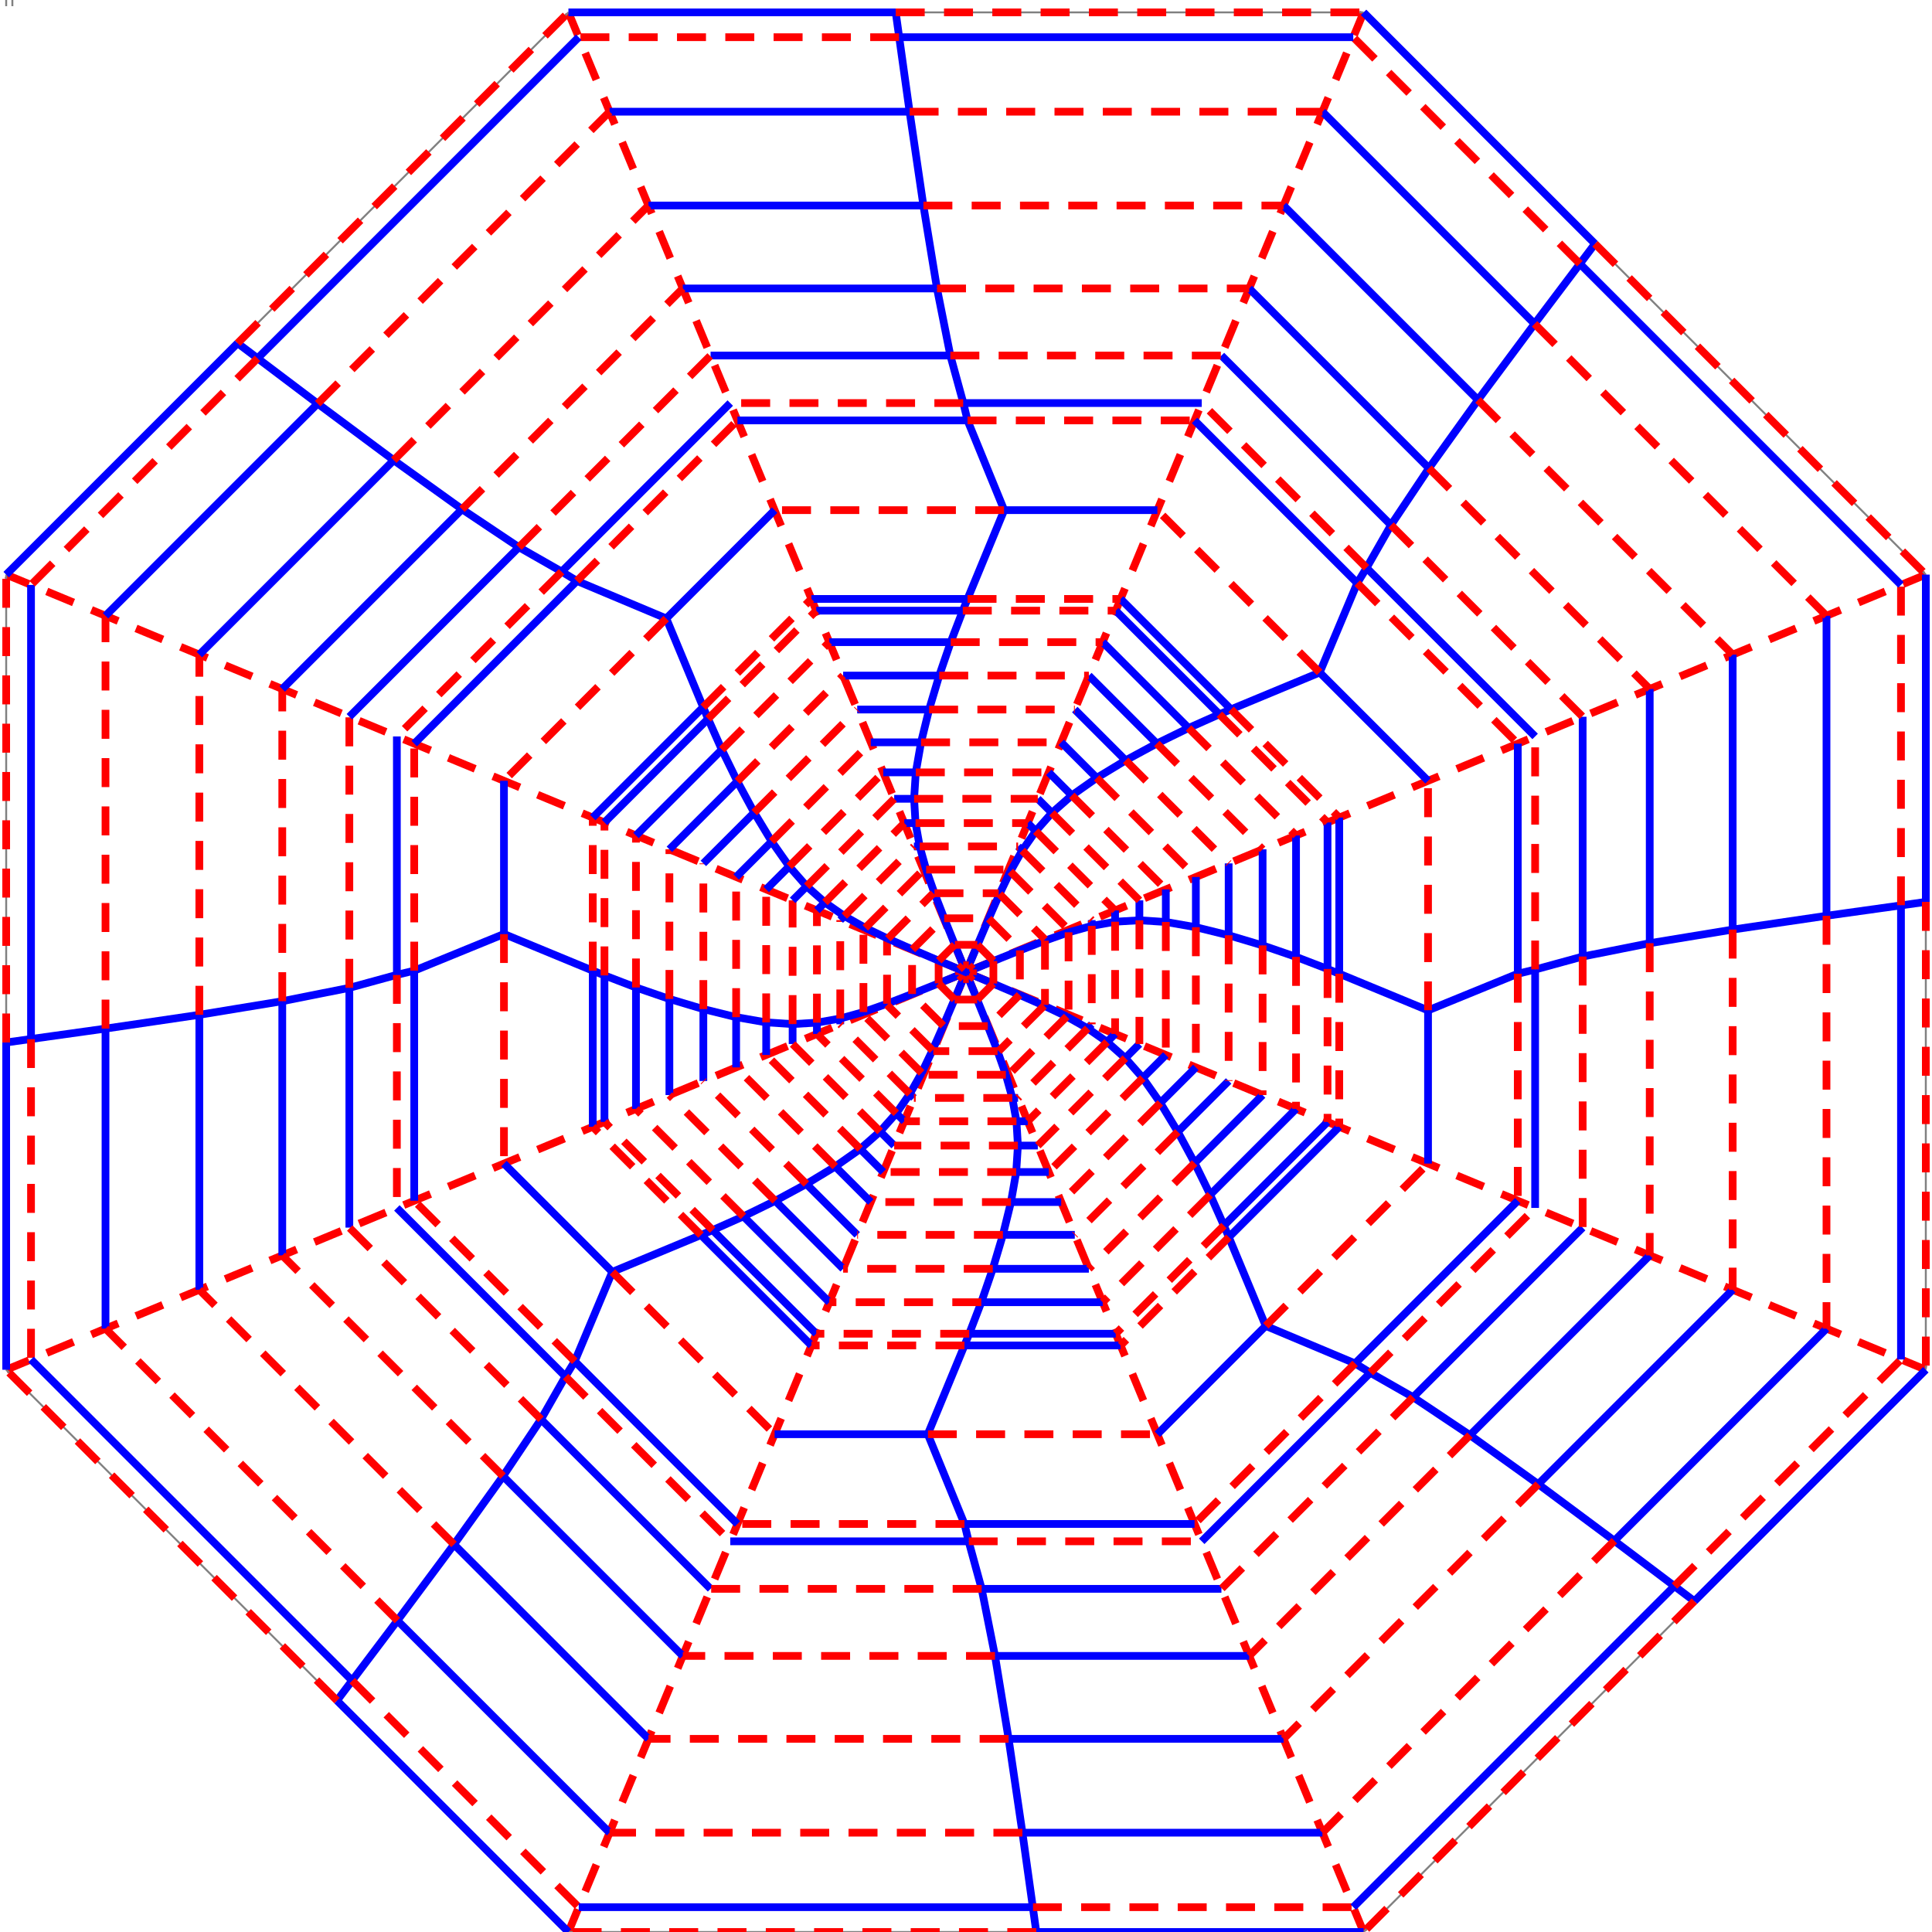 <?xml version="1.0" encoding="ISO-8859-1" standalone="no"?>
<!DOCTYPE svg PUBLIC "-//W3C//DTD SVG 20010904//EN"
"http://www.w3.org/TR/2001/REC-SVG-20010904/DTD/svg10.dtd">
<svg xmlns="http://www.w3.org/2000/svg"
 xmlns:xlink="http://www.w3.org/1999/xlink" xml:space="preserve"
 width="1000px" height="1000px"
 viewBox="0 0 1000 1000" >
 <line style="stroke:gray;stroke-width:1;" x1="6.404" y1="3.202" x2="6.404" y2="0.0" />
 <line style="stroke:gray;stroke-width:1;" x1="3.202" y1="0.0" x2="3.202" y2="3.202" />
 <line style="stroke-dasharray: 15, 10;stroke:red;stroke-width:4;" x1="500" y1="503.202" x2="3.202" y2="708.982" />
 <line style="stroke:gray;stroke-width:1;" x1="294.219" y1="1000.0" x2="3.202" y2="708.982" />
 <line style="stroke-dasharray: 15, 10;stroke:red;stroke-width:4;" x1="500" y1="503.202" x2="294.219" y2="1000.0" />
 <line style="stroke:gray;stroke-width:1;" x1="705.781" y1="1000.0" x2="294.219" y2="1000.0" />
 <line style="stroke-dasharray: 15, 10;stroke:red;stroke-width:4;" x1="500" y1="503.202" x2="705.781" y2="1000.0" />
 <line style="stroke:gray;stroke-width:1;" x1="996.798" y1="708.982" x2="705.781" y2="1000.0" />
 <line style="stroke-dasharray: 15, 10;stroke:red;stroke-width:4;" x1="500" y1="503.202" x2="996.798" y2="708.982" />
 <line style="stroke:gray;stroke-width:1;" x1="996.798" y1="297.421" x2="996.798" y2="708.982" />
 <line style="stroke-dasharray: 15, 10;stroke:red;stroke-width:4;" x1="500" y1="503.202" x2="996.798" y2="297.421" />
 <line style="stroke:gray;stroke-width:1;" x1="705.781" y1="6.404" x2="996.798" y2="297.421" />
 <line style="stroke-dasharray: 15, 10;stroke:red;stroke-width:4;" x1="500" y1="503.202" x2="705.781" y2="6.404" />
 <line style="stroke:gray;stroke-width:1;" x1="294.219" y1="6.404" x2="705.781" y2="6.404" />
 <line style="stroke-dasharray: 15, 10;stroke:red;stroke-width:4;" x1="500" y1="503.202" x2="294.219" y2="6.404" />
 <line style="stroke:gray;stroke-width:1;" x1="3.202" y1="297.421" x2="294.219" y2="6.404" />
 <line style="stroke-dasharray: 15, 10;stroke:red;stroke-width:4;" x1="500" y1="503.202" x2="3.202" y2="297.421" />
 <line style="stroke:gray;stroke-width:1;" x1="3.202" y1="708.982" x2="3.202" y2="297.421" />
 <line style="stroke:blue;stroke-width:4;stroke-opacity:1" x1="500" y1="503.202" x2="496.457" y2="504.643" />
 <line style="stroke:blue;stroke-width:4;stroke-opacity:1" x1="496.457" y1="504.643" x2="485.83" y2="508.967" />
 <line style="stroke:blue;stroke-width:4;stroke-opacity:1" x1="485.83" y1="508.967" x2="472.1" y2="514.489" />
 <line style="stroke:blue;stroke-width:4;stroke-opacity:1" x1="472.1" y1="514.489" x2="459.124" y2="519.526" />
 <line style="stroke:blue;stroke-width:4;stroke-opacity:1" x1="459.124" y1="519.526" x2="446.912" y2="523.834" />
 <line style="stroke:blue;stroke-width:4;stroke-opacity:1" x1="446.912" y1="523.834" x2="434.913" y2="527.171" />
 <line style="stroke:blue;stroke-width:4;stroke-opacity:1" x1="434.913" y1="527.171" x2="422.832" y2="529.32" />
 <line style="stroke:blue;stroke-width:4;stroke-opacity:1" x1="422.832" y1="529.32" x2="410.253" y2="530.065" />
 <line style="stroke:blue;stroke-width:4;stroke-opacity:1" x1="410.253" y1="530.065" x2="396.574" y2="529.188" />
 <line style="stroke:blue;stroke-width:4;stroke-opacity:1" x1="396.574" y1="529.188" x2="381.024" y2="526.475" />
 <line style="stroke:blue;stroke-width:4;stroke-opacity:1" x1="381.024" y1="526.475" x2="364.055" y2="522.304" />
 <line style="stroke:blue;stroke-width:4;stroke-opacity:1" x1="364.055" y1="522.304" x2="346.478" y2="517.059" />
 <line style="stroke:blue;stroke-width:4;stroke-opacity:1" x1="346.478" y1="517.059" x2="329.173" y2="511.119" />
 <line style="stroke:blue;stroke-width:4;stroke-opacity:1" x1="329.173" y1="511.119" x2="312.87" y2="504.866" />
 <line style="stroke:blue;stroke-width:4;stroke-opacity:1" x1="312.87" y1="504.866" x2="306.804" y2="502.411" />
 <line style="stroke:blue;stroke-width:4;stroke-opacity:1" x1="306.804" y1="502.411" x2="260.85" y2="483.43" />
 <line style="stroke:blue;stroke-width:4;stroke-opacity:1" x1="260.85" y1="483.43" x2="214.404" y2="502.411" />
 <line style="stroke:blue;stroke-width:4;stroke-opacity:1" x1="214.404" y1="502.411" x2="205.419" y2="504.569" />
 <line style="stroke:blue;stroke-width:4;stroke-opacity:1" x1="205.419" y1="504.569" x2="180.818" y2="511.3" />
 <line style="stroke:blue;stroke-width:4;stroke-opacity:1" x1="180.818" y1="511.3" x2="146.105" y2="518.212" />
 <line style="stroke:blue;stroke-width:4;stroke-opacity:1" x1="146.105" y1="518.212" x2="103.172" y2="525.26" />
 <line style="stroke:blue;stroke-width:4;stroke-opacity:1" x1="103.172" y1="525.26" x2="54.61" y2="532.398" />
 <line style="stroke:blue;stroke-width:4;stroke-opacity:1" x1="54.61" y1="532.398" x2="16.054" y2="537.786" />
 <line style="stroke:blue;stroke-width:4;stroke-opacity:1" x1="16.054" y1="537.786" x2="3.202" y2="539.582" />
 <line style="stroke:blue;stroke-width:4;stroke-opacity:1" x1="3.202" y1="539.582" x2="3.202" y2="539.582" />
 <line style="stroke:blue;stroke-width:4;stroke-opacity:1" x1="496.457" y1="504.643" x2="496.457" y2="504.669" />
 <line style="stroke-dasharray: 15, 10;stroke:red;stroke-width:4;" x1="496.457" y1="504.643" x2="496.457" y2="501.735" />
 <line style="stroke:blue;stroke-width:4;stroke-opacity:1" x1="485.83" y1="508.967" x2="485.83" y2="509.071" />
 <line style="stroke-dasharray: 15, 10;stroke:red;stroke-width:4;" x1="485.83" y1="508.967" x2="485.83" y2="497.332" />
 <line style="stroke:blue;stroke-width:4;stroke-opacity:1" x1="472.1" y1="514.489" x2="472.1" y2="514.759" />
 <line style="stroke-dasharray: 15, 10;stroke:red;stroke-width:4;" x1="472.1" y1="514.489" x2="472.1" y2="491.645" />
 <line style="stroke:blue;stroke-width:4;stroke-opacity:1" x1="459.124" y1="519.526" x2="459.124" y2="520.133" />
 <line style="stroke-dasharray: 15, 10;stroke:red;stroke-width:4;" x1="459.124" y1="519.526" x2="459.124" y2="486.271" />
 <line style="stroke:blue;stroke-width:4;stroke-opacity:1" x1="446.912" y1="523.834" x2="446.912" y2="525.191" />
 <line style="stroke-dasharray: 15, 10;stroke:red;stroke-width:4;" x1="446.912" y1="523.834" x2="446.912" y2="481.212" />
 <line style="stroke:blue;stroke-width:4;stroke-opacity:1" x1="434.913" y1="527.171" x2="434.913" y2="530.162" />
 <line style="stroke-dasharray: 15, 10;stroke:red;stroke-width:4;" x1="434.913" y1="527.171" x2="434.913" y2="476.242" />
 <line style="stroke:blue;stroke-width:4;stroke-opacity:1" x1="422.832" y1="529.32" x2="422.832" y2="535.166" />
 <line style="stroke-dasharray: 15, 10;stroke:red;stroke-width:4;" x1="422.832" y1="529.32" x2="422.832" y2="471.238" />
 <line style="stroke:blue;stroke-width:4;stroke-opacity:1" x1="410.253" y1="530.065" x2="410.253" y2="540.376" />
 <line style="stroke-dasharray: 15, 10;stroke:red;stroke-width:4;" x1="410.253" y1="530.065" x2="410.253" y2="466.027" />
 <line style="stroke:blue;stroke-width:4;stroke-opacity:1" x1="396.574" y1="529.188" x2="396.574" y2="546.042" />
 <line style="stroke-dasharray: 15, 10;stroke:red;stroke-width:4;" x1="396.574" y1="529.188" x2="396.574" y2="460.361" />
 <line style="stroke:blue;stroke-width:4;stroke-opacity:1" x1="381.024" y1="526.475" x2="381.024" y2="552.483" />
 <line style="stroke-dasharray: 15, 10;stroke:red;stroke-width:4;" x1="381.024" y1="526.475" x2="381.024" y2="453.92" />
 <line style="stroke:blue;stroke-width:4;stroke-opacity:1" x1="364.055" y1="522.304" x2="364.055" y2="559.512" />
 <line style="stroke-dasharray: 15, 10;stroke:red;stroke-width:4;" x1="364.055" y1="522.304" x2="364.055" y2="446.891" />
 <line style="stroke:blue;stroke-width:4;stroke-opacity:1" x1="346.478" y1="517.059" x2="346.478" y2="566.793" />
 <line style="stroke-dasharray: 15, 10;stroke:red;stroke-width:4;" x1="346.478" y1="517.059" x2="346.478" y2="439.611" />
 <line style="stroke:blue;stroke-width:4;stroke-opacity:1" x1="329.173" y1="511.119" x2="329.173" y2="573.961" />
 <line style="stroke-dasharray: 15, 10;stroke:red;stroke-width:4;" x1="329.173" y1="511.119" x2="329.173" y2="432.443" />
 <line style="stroke:blue;stroke-width:4;stroke-opacity:1" x1="312.87" y1="504.866" x2="312.87" y2="580.714" />
 <line style="stroke-dasharray: 15, 10;stroke:red;stroke-width:4;" x1="312.87" y1="504.866" x2="312.87" y2="425.69" />
 <line style="stroke:blue;stroke-width:4;stroke-opacity:1" x1="306.804" y1="502.411" x2="306.804" y2="583.226" />
 <line style="stroke-dasharray: 15, 10;stroke:red;stroke-width:4;" x1="306.804" y1="502.411" x2="306.804" y2="423.177" />
 <line style="stroke-dasharray: 15, 10;stroke:red;stroke-width:4;" x1="260.85" y1="483.43" x2="260.85" y2="602.261" />
 <line style="stroke:blue;stroke-width:4;stroke-opacity:1" x1="260.85" y1="483.43" x2="260.85" y2="404.143" />
 <line style="stroke:blue;stroke-width:4;stroke-opacity:1" x1="214.404" y1="502.411" x2="214.404" y2="621.5" />
 <line style="stroke-dasharray: 15, 10;stroke:red;stroke-width:4;" x1="214.404" y1="502.411" x2="214.404" y2="384.904" />
 <line style="stroke-dasharray: 15, 10;stroke:red;stroke-width:4;" x1="205.419" y1="504.569" x2="205.419" y2="625.221" />
 <line style="stroke:blue;stroke-width:4;stroke-opacity:1" x1="205.419" y1="504.569" x2="205.419" y2="381.183" />
 <line style="stroke:blue;stroke-width:4;stroke-opacity:1" x1="180.818" y1="511.3" x2="180.818" y2="635.411" />
 <line style="stroke-dasharray: 15, 10;stroke:red;stroke-width:4;" x1="180.818" y1="511.3" x2="180.818" y2="370.993" />
 <line style="stroke:blue;stroke-width:4;stroke-opacity:1" x1="146.105" y1="518.212" x2="146.105" y2="649.79" />
 <line style="stroke-dasharray: 15, 10;stroke:red;stroke-width:4;" x1="146.105" y1="518.212" x2="146.105" y2="356.614" />
 <line style="stroke:blue;stroke-width:4;stroke-opacity:1" x1="103.172" y1="525.26" x2="103.172" y2="667.573" />
 <line style="stroke-dasharray: 15, 10;stroke:red;stroke-width:4;" x1="103.172" y1="525.26" x2="103.172" y2="338.83" />
 <line style="stroke:blue;stroke-width:4;stroke-opacity:1" x1="54.61" y1="532.398" x2="54.61" y2="687.689" />
 <line style="stroke-dasharray: 15, 10;stroke:red;stroke-width:4;" x1="54.61" y1="532.398" x2="54.61" y2="318.715" />
 <line style="stroke-dasharray: 15, 10;stroke:red;stroke-width:4;" x1="16.054" y1="537.786" x2="16.054" y2="703.659" />
 <line style="stroke:blue;stroke-width:4;stroke-opacity:1" x1="16.054" y1="537.786" x2="16.054" y2="302.745" />
 <line style="stroke:blue;stroke-width:4;stroke-opacity:1" x1="3.202" y1="539.582" x2="3.202" y2="708.982" />
 <line style="stroke-dasharray: 15, 10;stroke:red;stroke-width:4;" x1="3.202" y1="539.582" x2="3.202" y2="297.421" />
 <line style="stroke:blue;stroke-width:4;stroke-opacity:1" x1="500" y1="503.202" x2="498.514" y2="506.726" />
 <line style="stroke:blue;stroke-width:4;stroke-opacity:1" x1="498.514" y1="506.726" x2="494.057" y2="517.298" />
 <line style="stroke:blue;stroke-width:4;stroke-opacity:1" x1="494.057" y1="517.298" x2="488.253" y2="530.912" />
 <line style="stroke:blue;stroke-width:4;stroke-opacity:1" x1="488.253" y1="530.912" x2="482.639" y2="543.648" />
 <line style="stroke:blue;stroke-width:4;stroke-opacity:1" x1="482.639" y1="543.648" x2="477.051" y2="555.33" />
 <line style="stroke:blue;stroke-width:4;stroke-opacity:1" x1="477.051" y1="555.33" x2="470.926" y2="566.174" />
 <line style="stroke:blue;stroke-width:4;stroke-opacity:1" x1="470.926" y1="566.174" x2="463.903" y2="576.236" />
 <line style="stroke:blue;stroke-width:4;stroke-opacity:1" x1="463.903" y1="576.236" x2="455.534" y2="585.658" />
 <line style="stroke:blue;stroke-width:4;stroke-opacity:1" x1="455.534" y1="585.658" x2="445.242" y2="594.711" />
 <line style="stroke:blue;stroke-width:4;stroke-opacity:1" x1="445.242" y1="594.711" x2="432.327" y2="603.787" />
 <line style="stroke:blue;stroke-width:4;stroke-opacity:1" x1="432.327" y1="603.787" x2="417.379" y2="612.837" />
 <line style="stroke:blue;stroke-width:4;stroke-opacity:1" x1="417.379" y1="612.837" x2="401.242" y2="621.556" />
 <line style="stroke:blue;stroke-width:4;stroke-opacity:1" x1="401.242" y1="621.556" x2="384.805" y2="629.593" />
 <line style="stroke:blue;stroke-width:4;stroke-opacity:1" x1="384.805" y1="629.593" x2="368.856" y2="636.7" />
 <line style="stroke:blue;stroke-width:4;stroke-opacity:1" x1="368.856" y1="636.7" x2="362.83" y2="639.253" />
 <line style="stroke:blue;stroke-width:4;stroke-opacity:1" x1="362.83" y1="639.253" x2="316.915" y2="658.325" />
 <line style="stroke:blue;stroke-width:4;stroke-opacity:1" x1="316.915" y1="658.325" x2="297.494" y2="704.589" />
 <line style="stroke:blue;stroke-width:4;stroke-opacity:1" x1="297.494" y1="704.589" x2="292.667" y2="712.469" />
 <line style="stroke:blue;stroke-width:4;stroke-opacity:1" x1="292.667" y1="712.469" x2="280.031" y2="734.624" />
 <line style="stroke:blue;stroke-width:4;stroke-opacity:1" x1="280.031" y1="734.624" x2="260.372" y2="764.057" />
 <line style="stroke:blue;stroke-width:4;stroke-opacity:1" x1="260.372" y1="764.057" x2="234.998" y2="799.399" />
 <line style="stroke:blue;stroke-width:4;stroke-opacity:1" x1="234.998" y1="799.399" x2="205.706" y2="838.785" />
 <line style="stroke:blue;stroke-width:4;stroke-opacity:1" x1="205.706" y1="838.785" x2="182.253" y2="869.858" />
 <line style="stroke:blue;stroke-width:4;stroke-opacity:1" x1="182.253" y1="869.858" x2="174.435" y2="880.216" />
 <line style="stroke:blue;stroke-width:4;stroke-opacity:1" x1="174.435" y1="880.216" x2="174.435" y2="880.216" />
 <line style="stroke:blue;stroke-width:4;stroke-opacity:1" x1="498.514" y1="506.726" x2="498.533" y2="506.744" />
 <line style="stroke-dasharray: 15, 10;stroke:red;stroke-width:4;" x1="498.514" y1="506.726" x2="496.457" y2="504.669" />
 <line style="stroke:blue;stroke-width:4;stroke-opacity:1" x1="494.057" y1="517.298" x2="494.131" y2="517.372" />
 <line style="stroke-dasharray: 15, 10;stroke:red;stroke-width:4;" x1="494.057" y1="517.298" x2="485.83" y2="509.071" />
 <line style="stroke:blue;stroke-width:4;stroke-opacity:1" x1="488.253" y1="530.912" x2="488.443" y2="531.102" />
 <line style="stroke-dasharray: 15, 10;stroke:red;stroke-width:4;" x1="488.253" y1="530.912" x2="472.1" y2="514.759" />
 <line style="stroke:blue;stroke-width:4;stroke-opacity:1" x1="482.639" y1="543.648" x2="483.069" y2="544.078" />
 <line style="stroke-dasharray: 15, 10;stroke:red;stroke-width:4;" x1="482.639" y1="543.648" x2="459.124" y2="520.133" />
 <line style="stroke:blue;stroke-width:4;stroke-opacity:1" x1="477.051" y1="555.33" x2="478.01" y2="556.29" />
 <line style="stroke-dasharray: 15, 10;stroke:red;stroke-width:4;" x1="477.051" y1="555.33" x2="446.912" y2="525.191" />
 <line style="stroke:blue;stroke-width:4;stroke-opacity:1" x1="470.926" y1="566.174" x2="473.04" y2="568.289" />
 <line style="stroke-dasharray: 15, 10;stroke:red;stroke-width:4;" x1="470.926" y1="566.174" x2="434.913" y2="530.162" />
 <line style="stroke:blue;stroke-width:4;stroke-opacity:1" x1="463.903" y1="576.236" x2="468.036" y2="580.369" />
 <line style="stroke-dasharray: 15, 10;stroke:red;stroke-width:4;" x1="463.903" y1="576.236" x2="422.832" y2="535.166" />
 <line style="stroke:blue;stroke-width:4;stroke-opacity:1" x1="455.534" y1="585.658" x2="462.826" y2="592.949" />
 <line style="stroke-dasharray: 15, 10;stroke:red;stroke-width:4;" x1="455.534" y1="585.658" x2="410.253" y2="540.376" />
 <line style="stroke:blue;stroke-width:4;stroke-opacity:1" x1="445.242" y1="594.711" x2="457.159" y2="606.628" />
 <line style="stroke-dasharray: 15, 10;stroke:red;stroke-width:4;" x1="445.242" y1="594.711" x2="396.574" y2="546.042" />
 <line style="stroke:blue;stroke-width:4;stroke-opacity:1" x1="432.327" y1="603.787" x2="450.719" y2="622.178" />
 <line style="stroke-dasharray: 15, 10;stroke:red;stroke-width:4;" x1="432.327" y1="603.787" x2="381.024" y2="552.483" />
 <line style="stroke:blue;stroke-width:4;stroke-opacity:1" x1="417.379" y1="612.837" x2="443.69" y2="639.147" />
 <line style="stroke-dasharray: 15, 10;stroke:red;stroke-width:4;" x1="417.379" y1="612.837" x2="364.055" y2="559.512" />
 <line style="stroke:blue;stroke-width:4;stroke-opacity:1" x1="401.242" y1="621.556" x2="436.409" y2="656.724" />
 <line style="stroke-dasharray: 15, 10;stroke:red;stroke-width:4;" x1="401.242" y1="621.556" x2="346.478" y2="566.793" />
 <line style="stroke:blue;stroke-width:4;stroke-opacity:1" x1="384.805" y1="629.593" x2="429.241" y2="674.029" />
 <line style="stroke-dasharray: 15, 10;stroke:red;stroke-width:4;" x1="384.805" y1="629.593" x2="329.173" y2="573.961" />
 <line style="stroke:blue;stroke-width:4;stroke-opacity:1" x1="368.856" y1="636.7" x2="422.488" y2="690.332" />
 <line style="stroke-dasharray: 15, 10;stroke:red;stroke-width:4;" x1="368.856" y1="636.7" x2="312.87" y2="580.714" />
 <line style="stroke:blue;stroke-width:4;stroke-opacity:1" x1="362.83" y1="639.253" x2="419.975" y2="696.398" />
 <line style="stroke-dasharray: 15, 10;stroke:red;stroke-width:4;" x1="362.83" y1="639.253" x2="306.804" y2="583.226" />
 <line style="stroke-dasharray: 15, 10;stroke:red;stroke-width:4;" x1="316.915" y1="658.325" x2="400.941" y2="742.351" />
 <line style="stroke:blue;stroke-width:4;stroke-opacity:1" x1="316.915" y1="658.325" x2="260.85" y2="602.261" />
 <line style="stroke:blue;stroke-width:4;stroke-opacity:1" x1="297.494" y1="704.589" x2="381.702" y2="788.798" />
 <line style="stroke-dasharray: 15, 10;stroke:red;stroke-width:4;" x1="297.494" y1="704.589" x2="214.404" y2="621.5" />
 <line style="stroke-dasharray: 15, 10;stroke:red;stroke-width:4;" x1="292.667" y1="712.469" x2="377.981" y2="797.783" />
 <line style="stroke:blue;stroke-width:4;stroke-opacity:1" x1="292.667" y1="712.469" x2="205.419" y2="625.221" />
 <line style="stroke:blue;stroke-width:4;stroke-opacity:1" x1="280.031" y1="734.624" x2="367.791" y2="822.383" />
 <line style="stroke-dasharray: 15, 10;stroke:red;stroke-width:4;" x1="280.031" y1="734.624" x2="180.818" y2="635.411" />
 <line style="stroke:blue;stroke-width:4;stroke-opacity:1" x1="260.372" y1="764.057" x2="353.412" y2="857.097" />
 <line style="stroke-dasharray: 15, 10;stroke:red;stroke-width:4;" x1="260.372" y1="764.057" x2="146.105" y2="649.79" />
 <line style="stroke:blue;stroke-width:4;stroke-opacity:1" x1="234.998" y1="799.399" x2="335.629" y2="900.03" />
 <line style="stroke-dasharray: 15, 10;stroke:red;stroke-width:4;" x1="234.998" y1="799.399" x2="103.172" y2="667.573" />
 <line style="stroke:blue;stroke-width:4;stroke-opacity:1" x1="205.706" y1="838.785" x2="315.513" y2="948.592" />
 <line style="stroke-dasharray: 15, 10;stroke:red;stroke-width:4;" x1="205.706" y1="838.785" x2="54.61" y2="687.689" />
 <line style="stroke-dasharray: 15, 10;stroke:red;stroke-width:4;" x1="182.253" y1="869.858" x2="299.543" y2="987.148" />
 <line style="stroke:blue;stroke-width:4;stroke-opacity:1" x1="182.253" y1="869.858" x2="16.054" y2="703.659" />
 <line style="stroke:blue;stroke-width:4;stroke-opacity:1" x1="174.435" y1="880.216" x2="294.219" y2="1000" />
 <line style="stroke-dasharray: 15, 10;stroke:red;stroke-width:4;" x1="174.435" y1="880.216" x2="3.202" y2="708.982" />
 <line style="stroke:blue;stroke-width:4;stroke-opacity:1" x1="500" y1="503.202" x2="501.441" y2="506.744" />
 <line style="stroke:blue;stroke-width:4;stroke-opacity:1" x1="501.441" y1="506.744" x2="505.765" y2="517.372" />
 <line style="stroke:blue;stroke-width:4;stroke-opacity:1" x1="505.765" y1="517.372" x2="511.288" y2="531.102" />
 <line style="stroke:blue;stroke-width:4;stroke-opacity:1" x1="511.288" y1="531.102" x2="516.324" y2="544.078" />
 <line style="stroke:blue;stroke-width:4;stroke-opacity:1" x1="516.324" y1="544.078" x2="520.632" y2="556.29" />
 <line style="stroke:blue;stroke-width:4;stroke-opacity:1" x1="520.632" y1="556.29" x2="523.969" y2="568.289" />
 <line style="stroke:blue;stroke-width:4;stroke-opacity:1" x1="523.969" y1="568.289" x2="526.118" y2="580.369" />
 <line style="stroke:blue;stroke-width:4;stroke-opacity:1" x1="526.118" y1="580.369" x2="526.863" y2="592.949" />
 <line style="stroke:blue;stroke-width:4;stroke-opacity:1" x1="526.863" y1="592.949" x2="525.987" y2="606.628" />
 <line style="stroke:blue;stroke-width:4;stroke-opacity:1" x1="525.987" y1="606.628" x2="523.273" y2="622.178" />
 <line style="stroke:blue;stroke-width:4;stroke-opacity:1" x1="523.273" y1="622.178" x2="519.102" y2="639.147" />
 <line style="stroke:blue;stroke-width:4;stroke-opacity:1" x1="519.102" y1="639.147" x2="513.857" y2="656.724" />
 <line style="stroke:blue;stroke-width:4;stroke-opacity:1" x1="513.857" y1="656.724" x2="507.917" y2="674.029" />
 <line style="stroke:blue;stroke-width:4;stroke-opacity:1" x1="507.917" y1="674.029" x2="501.664" y2="690.332" />
 <line style="stroke:blue;stroke-width:4;stroke-opacity:1" x1="501.664" y1="690.332" x2="499.209" y2="696.398" />
 <line style="stroke:blue;stroke-width:4;stroke-opacity:1" x1="499.209" y1="696.398" x2="480.228" y2="742.351" />
 <line style="stroke:blue;stroke-width:4;stroke-opacity:1" x1="480.228" y1="742.351" x2="499.209" y2="788.798" />
 <line style="stroke:blue;stroke-width:4;stroke-opacity:1" x1="499.209" y1="788.798" x2="501.368" y2="797.783" />
 <line style="stroke:blue;stroke-width:4;stroke-opacity:1" x1="501.368" y1="797.783" x2="508.098" y2="822.383" />
 <line style="stroke:blue;stroke-width:4;stroke-opacity:1" x1="508.098" y1="822.383" x2="515.01" y2="857.097" />
 <line style="stroke:blue;stroke-width:4;stroke-opacity:1" x1="515.01" y1="857.097" x2="522.058" y2="900.03" />
 <line style="stroke:blue;stroke-width:4;stroke-opacity:1" x1="522.058" y1="900.03" x2="529.196" y2="948.592" />
 <line style="stroke:blue;stroke-width:4;stroke-opacity:1" x1="529.196" y1="948.592" x2="534.584" y2="987.148" />
 <line style="stroke:blue;stroke-width:4;stroke-opacity:1" x1="534.584" y1="987.148" x2="536.38" y2="1000.0" />
 <line style="stroke:blue;stroke-width:4;stroke-opacity:1" x1="536.38" y1="1000.0" x2="536.38" y2="1000.0" />
 <line style="stroke:blue;stroke-width:4;stroke-opacity:1" x1="501.441" y1="506.744" x2="501.467" y2="506.744" />
 <line style="stroke-dasharray: 15, 10;stroke:red;stroke-width:4;" x1="501.441" y1="506.744" x2="498.533" y2="506.744" />
 <line style="stroke:blue;stroke-width:4;stroke-opacity:1" x1="505.765" y1="517.372" x2="505.869" y2="517.372" />
 <line style="stroke-dasharray: 15, 10;stroke:red;stroke-width:4;" x1="505.765" y1="517.372" x2="494.131" y2="517.372" />
 <line style="stroke:blue;stroke-width:4;stroke-opacity:1" x1="511.288" y1="531.102" x2="511.557" y2="531.102" />
 <line style="stroke-dasharray: 15, 10;stroke:red;stroke-width:4;" x1="511.288" y1="531.102" x2="488.443" y2="531.102" />
 <line style="stroke:blue;stroke-width:4;stroke-opacity:1" x1="516.324" y1="544.078" x2="516.931" y2="544.078" />
 <line style="stroke-dasharray: 15, 10;stroke:red;stroke-width:4;" x1="516.324" y1="544.078" x2="483.069" y2="544.078" />
 <line style="stroke:blue;stroke-width:4;stroke-opacity:1" x1="520.632" y1="556.29" x2="521.99" y2="556.29" />
 <line style="stroke-dasharray: 15, 10;stroke:red;stroke-width:4;" x1="520.632" y1="556.29" x2="478.01" y2="556.29" />
 <line style="stroke:blue;stroke-width:4;stroke-opacity:1" x1="523.969" y1="568.289" x2="526.96" y2="568.289" />
 <line style="stroke-dasharray: 15, 10;stroke:red;stroke-width:4;" x1="523.969" y1="568.289" x2="473.04" y2="568.289" />
 <line style="stroke:blue;stroke-width:4;stroke-opacity:1" x1="526.118" y1="580.369" x2="531.964" y2="580.369" />
 <line style="stroke-dasharray: 15, 10;stroke:red;stroke-width:4;" x1="526.118" y1="580.369" x2="468.036" y2="580.369" />
 <line style="stroke:blue;stroke-width:4;stroke-opacity:1" x1="526.863" y1="592.949" x2="537.174" y2="592.949" />
 <line style="stroke-dasharray: 15, 10;stroke:red;stroke-width:4;" x1="526.863" y1="592.949" x2="462.826" y2="592.949" />
 <line style="stroke:blue;stroke-width:4;stroke-opacity:1" x1="525.987" y1="606.628" x2="542.841" y2="606.628" />
 <line style="stroke-dasharray: 15, 10;stroke:red;stroke-width:4;" x1="525.987" y1="606.628" x2="457.159" y2="606.628" />
 <line style="stroke:blue;stroke-width:4;stroke-opacity:1" x1="523.273" y1="622.178" x2="549.281" y2="622.178" />
 <line style="stroke-dasharray: 15, 10;stroke:red;stroke-width:4;" x1="523.273" y1="622.178" x2="450.719" y2="622.178" />
 <line style="stroke:blue;stroke-width:4;stroke-opacity:1" x1="519.102" y1="639.147" x2="556.31" y2="639.147" />
 <line style="stroke-dasharray: 15, 10;stroke:red;stroke-width:4;" x1="519.102" y1="639.147" x2="443.69" y2="639.147" />
 <line style="stroke:blue;stroke-width:4;stroke-opacity:1" x1="513.857" y1="656.724" x2="563.591" y2="656.724" />
 <line style="stroke-dasharray: 15, 10;stroke:red;stroke-width:4;" x1="513.857" y1="656.724" x2="436.409" y2="656.724" />
 <line style="stroke:blue;stroke-width:4;stroke-opacity:1" x1="507.917" y1="674.029" x2="570.759" y2="674.029" />
 <line style="stroke-dasharray: 15, 10;stroke:red;stroke-width:4;" x1="507.917" y1="674.029" x2="429.241" y2="674.029" />
 <line style="stroke:blue;stroke-width:4;stroke-opacity:1" x1="501.664" y1="690.332" x2="577.512" y2="690.332" />
 <line style="stroke-dasharray: 15, 10;stroke:red;stroke-width:4;" x1="501.664" y1="690.332" x2="422.488" y2="690.332" />
 <line style="stroke:blue;stroke-width:4;stroke-opacity:1" x1="499.209" y1="696.398" x2="580.025" y2="696.398" />
 <line style="stroke-dasharray: 15, 10;stroke:red;stroke-width:4;" x1="499.209" y1="696.398" x2="419.975" y2="696.398" />
 <line style="stroke-dasharray: 15, 10;stroke:red;stroke-width:4;" x1="480.228" y1="742.351" x2="599.059" y2="742.351" />
 <line style="stroke:blue;stroke-width:4;stroke-opacity:1" x1="480.228" y1="742.351" x2="400.941" y2="742.351" />
 <line style="stroke:blue;stroke-width:4;stroke-opacity:1" x1="499.209" y1="788.798" x2="618.298" y2="788.798" />
 <line style="stroke-dasharray: 15, 10;stroke:red;stroke-width:4;" x1="499.209" y1="788.798" x2="381.702" y2="788.798" />
 <line style="stroke-dasharray: 15, 10;stroke:red;stroke-width:4;" x1="501.368" y1="797.783" x2="622.019" y2="797.783" />
 <line style="stroke:blue;stroke-width:4;stroke-opacity:1" x1="501.368" y1="797.783" x2="377.981" y2="797.783" />
 <line style="stroke:blue;stroke-width:4;stroke-opacity:1" x1="508.098" y1="822.383" x2="632.209" y2="822.383" />
 <line style="stroke-dasharray: 15, 10;stroke:red;stroke-width:4;" x1="508.098" y1="822.383" x2="367.791" y2="822.383" />
 <line style="stroke:blue;stroke-width:4;stroke-opacity:1" x1="515.01" y1="857.097" x2="646.588" y2="857.097" />
 <line style="stroke-dasharray: 15, 10;stroke:red;stroke-width:4;" x1="515.01" y1="857.097" x2="353.412" y2="857.097" />
 <line style="stroke:blue;stroke-width:4;stroke-opacity:1" x1="522.058" y1="900.03" x2="664.371" y2="900.03" />
 <line style="stroke-dasharray: 15, 10;stroke:red;stroke-width:4;" x1="522.058" y1="900.03" x2="335.629" y2="900.03" />
 <line style="stroke:blue;stroke-width:4;stroke-opacity:1" x1="529.196" y1="948.592" x2="684.487" y2="948.592" />
 <line style="stroke-dasharray: 15, 10;stroke:red;stroke-width:4;" x1="529.196" y1="948.592" x2="315.513" y2="948.592" />
 <line style="stroke-dasharray: 15, 10;stroke:red;stroke-width:4;" x1="534.584" y1="987.148" x2="700.457" y2="987.148" />
 <line style="stroke:blue;stroke-width:4;stroke-opacity:1" x1="534.584" y1="987.148" x2="299.543" y2="987.148" />
 <line style="stroke:blue;stroke-width:4;stroke-opacity:1" x1="536.38" y1="1000.0" x2="705.781" y2="1000.0" />
 <line style="stroke-dasharray: 15, 10;stroke:red;stroke-width:4;" x1="536.38" y1="1000.0" x2="294.219" y2="1000.0" />
 <line style="stroke:blue;stroke-width:4;stroke-opacity:1" x1="500" y1="503.202" x2="503.524" y2="504.688" />
 <line style="stroke:blue;stroke-width:4;stroke-opacity:1" x1="503.524" y1="504.688" x2="514.096" y2="509.145" />
 <line style="stroke:blue;stroke-width:4;stroke-opacity:1" x1="514.096" y1="509.145" x2="527.71" y2="514.949" />
 <line style="stroke:blue;stroke-width:4;stroke-opacity:1" x1="527.71" y1="514.949" x2="540.447" y2="520.562" />
 <line style="stroke:blue;stroke-width:4;stroke-opacity:1" x1="540.447" y1="520.562" x2="552.128" y2="526.151" />
 <line style="stroke:blue;stroke-width:4;stroke-opacity:1" x1="552.128" y1="526.151" x2="562.972" y2="532.276" />
 <line style="stroke:blue;stroke-width:4;stroke-opacity:1" x1="562.972" y1="532.276" x2="573.034" y2="539.299" />
 <line style="stroke:blue;stroke-width:4;stroke-opacity:1" x1="573.034" y1="539.299" x2="582.456" y2="547.668" />
 <line style="stroke:blue;stroke-width:4;stroke-opacity:1" x1="582.456" y1="547.668" x2="591.509" y2="557.96" />
 <line style="stroke:blue;stroke-width:4;stroke-opacity:1" x1="591.509" y1="557.96" x2="600.585" y2="570.874" />
 <line style="stroke:blue;stroke-width:4;stroke-opacity:1" x1="600.585" y1="570.874" x2="609.635" y2="585.822" />
 <line style="stroke:blue;stroke-width:4;stroke-opacity:1" x1="609.635" y1="585.822" x2="618.355" y2="601.96" />
 <line style="stroke:blue;stroke-width:4;stroke-opacity:1" x1="618.355" y1="601.96" x2="626.391" y2="618.397" />
 <line style="stroke:blue;stroke-width:4;stroke-opacity:1" x1="626.391" y1="618.397" x2="633.498" y2="634.346" />
 <line style="stroke:blue;stroke-width:4;stroke-opacity:1" x1="633.498" y1="634.346" x2="636.051" y2="640.372" />
 <line style="stroke:blue;stroke-width:4;stroke-opacity:1" x1="636.051" y1="640.372" x2="655.124" y2="686.287" />
 <line style="stroke:blue;stroke-width:4;stroke-opacity:1" x1="655.124" y1="686.287" x2="701.388" y2="705.708" />
 <line style="stroke:blue;stroke-width:4;stroke-opacity:1" x1="701.388" y1="705.708" x2="709.267" y2="710.535" />
 <line style="stroke:blue;stroke-width:4;stroke-opacity:1" x1="709.267" y1="710.535" x2="731.422" y2="723.171" />
 <line style="stroke:blue;stroke-width:4;stroke-opacity:1" x1="731.422" y1="723.171" x2="760.855" y2="742.83" />
 <line style="stroke:blue;stroke-width:4;stroke-opacity:1" x1="760.855" y1="742.83" x2="796.197" y2="768.204" />
 <line style="stroke:blue;stroke-width:4;stroke-opacity:1" x1="796.197" y1="768.204" x2="835.583" y2="797.495" />
 <line style="stroke:blue;stroke-width:4;stroke-opacity:1" x1="835.583" y1="797.495" x2="866.656" y2="820.949" />
 <line style="stroke:blue;stroke-width:4;stroke-opacity:1" x1="866.656" y1="820.949" x2="877.014" y2="828.767" />
 <line style="stroke:blue;stroke-width:4;stroke-opacity:1" x1="877.014" y1="828.767" x2="877.014" y2="828.767" />
 <line style="stroke:blue;stroke-width:4;stroke-opacity:1" x1="503.524" y1="504.688" x2="503.543" y2="504.669" />
 <line style="stroke-dasharray: 15, 10;stroke:red;stroke-width:4;" x1="503.524" y1="504.688" x2="501.467" y2="506.744" />
 <line style="stroke:blue;stroke-width:4;stroke-opacity:1" x1="514.096" y1="509.145" x2="514.17" y2="509.071" />
 <line style="stroke-dasharray: 15, 10;stroke:red;stroke-width:4;" x1="514.096" y1="509.145" x2="505.869" y2="517.372" />
 <line style="stroke:blue;stroke-width:4;stroke-opacity:1" x1="527.71" y1="514.949" x2="527.9" y2="514.759" />
 <line style="stroke-dasharray: 15, 10;stroke:red;stroke-width:4;" x1="527.71" y1="514.949" x2="511.557" y2="531.102" />
 <line style="stroke:blue;stroke-width:4;stroke-opacity:1" x1="540.447" y1="520.562" x2="540.876" y2="520.133" />
 <line style="stroke-dasharray: 15, 10;stroke:red;stroke-width:4;" x1="540.447" y1="520.562" x2="516.931" y2="544.078" />
 <line style="stroke:blue;stroke-width:4;stroke-opacity:1" x1="552.128" y1="526.151" x2="553.088" y2="525.191" />
 <line style="stroke-dasharray: 15, 10;stroke:red;stroke-width:4;" x1="552.128" y1="526.151" x2="521.99" y2="556.29" />
 <line style="stroke:blue;stroke-width:4;stroke-opacity:1" x1="562.972" y1="532.276" x2="565.087" y2="530.162" />
 <line style="stroke-dasharray: 15, 10;stroke:red;stroke-width:4;" x1="562.972" y1="532.276" x2="526.96" y2="568.289" />
 <line style="stroke:blue;stroke-width:4;stroke-opacity:1" x1="573.034" y1="539.299" x2="577.168" y2="535.166" />
 <line style="stroke-dasharray: 15, 10;stroke:red;stroke-width:4;" x1="573.034" y1="539.299" x2="531.964" y2="580.369" />
 <line style="stroke:blue;stroke-width:4;stroke-opacity:1" x1="582.456" y1="547.668" x2="589.747" y2="540.376" />
 <line style="stroke-dasharray: 15, 10;stroke:red;stroke-width:4;" x1="582.456" y1="547.668" x2="537.174" y2="592.949" />
 <line style="stroke:blue;stroke-width:4;stroke-opacity:1" x1="591.509" y1="557.96" x2="603.426" y2="546.042" />
 <line style="stroke-dasharray: 15, 10;stroke:red;stroke-width:4;" x1="591.509" y1="557.96" x2="542.841" y2="606.628" />
 <line style="stroke:blue;stroke-width:4;stroke-opacity:1" x1="600.585" y1="570.874" x2="618.976" y2="552.483" />
 <line style="stroke-dasharray: 15, 10;stroke:red;stroke-width:4;" x1="600.585" y1="570.874" x2="549.281" y2="622.178" />
 <line style="stroke:blue;stroke-width:4;stroke-opacity:1" x1="609.635" y1="585.822" x2="635.945" y2="559.512" />
 <line style="stroke-dasharray: 15, 10;stroke:red;stroke-width:4;" x1="609.635" y1="585.822" x2="556.31" y2="639.147" />
 <line style="stroke:blue;stroke-width:4;stroke-opacity:1" x1="618.355" y1="601.96" x2="653.522" y2="566.793" />
 <line style="stroke-dasharray: 15, 10;stroke:red;stroke-width:4;" x1="618.355" y1="601.96" x2="563.591" y2="656.724" />
 <line style="stroke:blue;stroke-width:4;stroke-opacity:1" x1="626.391" y1="618.397" x2="670.827" y2="573.961" />
 <line style="stroke-dasharray: 15, 10;stroke:red;stroke-width:4;" x1="626.391" y1="618.397" x2="570.759" y2="674.029" />
 <line style="stroke:blue;stroke-width:4;stroke-opacity:1" x1="633.498" y1="634.346" x2="687.13" y2="580.714" />
 <line style="stroke-dasharray: 15, 10;stroke:red;stroke-width:4;" x1="633.498" y1="634.346" x2="577.512" y2="690.332" />
 <line style="stroke:blue;stroke-width:4;stroke-opacity:1" x1="636.051" y1="640.372" x2="693.196" y2="583.226" />
 <line style="stroke-dasharray: 15, 10;stroke:red;stroke-width:4;" x1="636.051" y1="640.372" x2="580.025" y2="696.398" />
 <line style="stroke-dasharray: 15, 10;stroke:red;stroke-width:4;" x1="655.124" y1="686.287" x2="739.15" y2="602.261" />
 <line style="stroke:blue;stroke-width:4;stroke-opacity:1" x1="655.124" y1="686.287" x2="599.059" y2="742.351" />
 <line style="stroke:blue;stroke-width:4;stroke-opacity:1" x1="701.388" y1="705.708" x2="785.596" y2="621.5" />
 <line style="stroke-dasharray: 15, 10;stroke:red;stroke-width:4;" x1="701.388" y1="705.708" x2="618.298" y2="788.798" />
 <line style="stroke-dasharray: 15, 10;stroke:red;stroke-width:4;" x1="709.267" y1="710.535" x2="794.581" y2="625.221" />
 <line style="stroke:blue;stroke-width:4;stroke-opacity:1" x1="709.267" y1="710.535" x2="622.019" y2="797.783" />
 <line style="stroke:blue;stroke-width:4;stroke-opacity:1" x1="731.422" y1="723.171" x2="819.182" y2="635.411" />
 <line style="stroke-dasharray: 15, 10;stroke:red;stroke-width:4;" x1="731.422" y1="723.171" x2="632.209" y2="822.383" />
 <line style="stroke:blue;stroke-width:4;stroke-opacity:1" x1="760.855" y1="742.83" x2="853.895" y2="649.79" />
 <line style="stroke-dasharray: 15, 10;stroke:red;stroke-width:4;" x1="760.855" y1="742.83" x2="646.588" y2="857.097" />
 <line style="stroke:blue;stroke-width:4;stroke-opacity:1" x1="796.197" y1="768.204" x2="896.828" y2="667.573" />
 <line style="stroke-dasharray: 15, 10;stroke:red;stroke-width:4;" x1="796.197" y1="768.204" x2="664.371" y2="900.03" />
 <line style="stroke:blue;stroke-width:4;stroke-opacity:1" x1="835.583" y1="797.495" x2="945.39" y2="687.689" />
 <line style="stroke-dasharray: 15, 10;stroke:red;stroke-width:4;" x1="835.583" y1="797.495" x2="684.487" y2="948.592" />
 <line style="stroke-dasharray: 15, 10;stroke:red;stroke-width:4;" x1="866.656" y1="820.949" x2="983.946" y2="703.659" />
 <line style="stroke:blue;stroke-width:4;stroke-opacity:1" x1="866.656" y1="820.949" x2="700.457" y2="987.148" />
 <line style="stroke:blue;stroke-width:4;stroke-opacity:1" x1="877.014" y1="828.767" x2="996.798" y2="708.982" />
 <line style="stroke-dasharray: 15, 10;stroke:red;stroke-width:4;" x1="877.014" y1="828.767" x2="705.781" y2="1000.0" />
 <line style="stroke:blue;stroke-width:4;stroke-opacity:1" x1="500" y1="503.202" x2="503.543" y2="501.761" />
 <line style="stroke:blue;stroke-width:4;stroke-opacity:1" x1="503.543" y1="501.761" x2="514.17" y2="497.437" />
 <line style="stroke:blue;stroke-width:4;stroke-opacity:1" x1="514.17" y1="497.437" x2="527.9" y2="491.914" />
 <line style="stroke:blue;stroke-width:4;stroke-opacity:1" x1="527.9" y1="491.914" x2="540.876" y2="486.878" />
 <line style="stroke:blue;stroke-width:4;stroke-opacity:1" x1="540.876" y1="486.878" x2="553.088" y2="482.569" />
 <line style="stroke:blue;stroke-width:4;stroke-opacity:1" x1="553.088" y1="482.569" x2="565.087" y2="479.233" />
 <line style="stroke:blue;stroke-width:4;stroke-opacity:1" x1="565.087" y1="479.233" x2="577.168" y2="477.084" />
 <line style="stroke:blue;stroke-width:4;stroke-opacity:1" x1="577.168" y1="477.084" x2="589.747" y2="476.339" />
 <line style="stroke:blue;stroke-width:4;stroke-opacity:1" x1="589.747" y1="476.339" x2="603.426" y2="477.215" />
 <line style="stroke:blue;stroke-width:4;stroke-opacity:1" x1="603.426" y1="477.215" x2="618.976" y2="479.929" />
 <line style="stroke:blue;stroke-width:4;stroke-opacity:1" x1="618.976" y1="479.929" x2="635.945" y2="484.1" />
 <line style="stroke:blue;stroke-width:4;stroke-opacity:1" x1="635.945" y1="484.1" x2="653.522" y2="489.345" />
 <line style="stroke:blue;stroke-width:4;stroke-opacity:1" x1="653.522" y1="489.345" x2="670.827" y2="495.285" />
 <line style="stroke:blue;stroke-width:4;stroke-opacity:1" x1="670.827" y1="495.285" x2="687.13" y2="501.538" />
 <line style="stroke:blue;stroke-width:4;stroke-opacity:1" x1="687.13" y1="501.538" x2="693.196" y2="503.993" />
 <line style="stroke:blue;stroke-width:4;stroke-opacity:1" x1="693.196" y1="503.993" x2="739.15" y2="522.974" />
 <line style="stroke:blue;stroke-width:4;stroke-opacity:1" x1="739.15" y1="522.974" x2="785.596" y2="503.993" />
 <line style="stroke:blue;stroke-width:4;stroke-opacity:1" x1="785.596" y1="503.993" x2="794.581" y2="501.834" />
 <line style="stroke:blue;stroke-width:4;stroke-opacity:1" x1="794.581" y1="501.834" x2="819.182" y2="495.104" />
 <line style="stroke:blue;stroke-width:4;stroke-opacity:1" x1="819.182" y1="495.104" x2="853.895" y2="488.192" />
 <line style="stroke:blue;stroke-width:4;stroke-opacity:1" x1="853.895" y1="488.192" x2="896.828" y2="481.144" />
 <line style="stroke:blue;stroke-width:4;stroke-opacity:1" x1="896.828" y1="481.144" x2="945.39" y2="474.006" />
 <line style="stroke:blue;stroke-width:4;stroke-opacity:1" x1="945.39" y1="474.006" x2="983.946" y2="468.618" />
 <line style="stroke:blue;stroke-width:4;stroke-opacity:1" x1="983.946" y1="468.618" x2="996.798" y2="466.822" />
 <line style="stroke:blue;stroke-width:4;stroke-opacity:1" x1="996.798" y1="466.822" x2="996.798" y2="466.822" />
 <line style="stroke:blue;stroke-width:4;stroke-opacity:1" x1="503.543" y1="501.761" x2="503.543" y2="501.735" />
 <line style="stroke-dasharray: 15, 10;stroke:red;stroke-width:4;" x1="503.543" y1="501.761" x2="503.543" y2="504.669" />
 <line style="stroke:blue;stroke-width:4;stroke-opacity:1" x1="514.17" y1="497.437" x2="514.17" y2="497.332" />
 <line style="stroke-dasharray: 15, 10;stroke:red;stroke-width:4;" x1="514.17" y1="497.437" x2="514.17" y2="509.071" />
 <line style="stroke:blue;stroke-width:4;stroke-opacity:1" x1="527.9" y1="491.914" x2="527.9" y2="491.645" />
 <line style="stroke-dasharray: 15, 10;stroke:red;stroke-width:4;" x1="527.9" y1="491.914" x2="527.9" y2="514.759" />
 <line style="stroke:blue;stroke-width:4;stroke-opacity:1" x1="540.876" y1="486.878" x2="540.876" y2="486.271" />
 <line style="stroke-dasharray: 15, 10;stroke:red;stroke-width:4;" x1="540.876" y1="486.878" x2="540.876" y2="520.133" />
 <line style="stroke:blue;stroke-width:4;stroke-opacity:1" x1="553.088" y1="482.569" x2="553.088" y2="481.212" />
 <line style="stroke-dasharray: 15, 10;stroke:red;stroke-width:4;" x1="553.088" y1="482.569" x2="553.088" y2="525.191" />
 <line style="stroke:blue;stroke-width:4;stroke-opacity:1" x1="565.087" y1="479.233" x2="565.087" y2="476.242" />
 <line style="stroke-dasharray: 15, 10;stroke:red;stroke-width:4;" x1="565.087" y1="479.233" x2="565.087" y2="530.162" />
 <line style="stroke:blue;stroke-width:4;stroke-opacity:1" x1="577.168" y1="477.084" x2="577.168" y2="471.238" />
 <line style="stroke-dasharray: 15, 10;stroke:red;stroke-width:4;" x1="577.168" y1="477.084" x2="577.168" y2="535.166" />
 <line style="stroke:blue;stroke-width:4;stroke-opacity:1" x1="589.747" y1="476.339" x2="589.747" y2="466.027" />
 <line style="stroke-dasharray: 15, 10;stroke:red;stroke-width:4;" x1="589.747" y1="476.339" x2="589.747" y2="540.376" />
 <line style="stroke:blue;stroke-width:4;stroke-opacity:1" x1="603.426" y1="477.215" x2="603.426" y2="460.361" />
 <line style="stroke-dasharray: 15, 10;stroke:red;stroke-width:4;" x1="603.426" y1="477.215" x2="603.426" y2="546.042" />
 <line style="stroke:blue;stroke-width:4;stroke-opacity:1" x1="618.976" y1="479.929" x2="618.976" y2="453.92" />
 <line style="stroke-dasharray: 15, 10;stroke:red;stroke-width:4;" x1="618.976" y1="479.929" x2="618.976" y2="552.483" />
 <line style="stroke:blue;stroke-width:4;stroke-opacity:1" x1="635.945" y1="484.1" x2="635.945" y2="446.891" />
 <line style="stroke-dasharray: 15, 10;stroke:red;stroke-width:4;" x1="635.945" y1="484.1" x2="635.945" y2="559.512" />
 <line style="stroke:blue;stroke-width:4;stroke-opacity:1" x1="653.522" y1="489.345" x2="653.522" y2="439.611" />
 <line style="stroke-dasharray: 15, 10;stroke:red;stroke-width:4;" x1="653.522" y1="489.345" x2="653.522" y2="566.793" />
 <line style="stroke:blue;stroke-width:4;stroke-opacity:1" x1="670.827" y1="495.285" x2="670.827" y2="432.443" />
 <line style="stroke-dasharray: 15, 10;stroke:red;stroke-width:4;" x1="670.827" y1="495.285" x2="670.827" y2="573.961" />
 <line style="stroke:blue;stroke-width:4;stroke-opacity:1" x1="687.13" y1="501.538" x2="687.13" y2="425.69" />
 <line style="stroke-dasharray: 15, 10;stroke:red;stroke-width:4;" x1="687.13" y1="501.538" x2="687.13" y2="580.714" />
 <line style="stroke:blue;stroke-width:4;stroke-opacity:1" x1="693.196" y1="503.993" x2="693.196" y2="423.177" />
 <line style="stroke-dasharray: 15, 10;stroke:red;stroke-width:4;" x1="693.196" y1="503.993" x2="693.196" y2="583.226" />
 <line style="stroke-dasharray: 15, 10;stroke:red;stroke-width:4;" x1="739.15" y1="522.974" x2="739.15" y2="404.143" />
 <line style="stroke:blue;stroke-width:4;stroke-opacity:1" x1="739.15" y1="522.974" x2="739.15" y2="602.261" />
 <line style="stroke:blue;stroke-width:4;stroke-opacity:1" x1="785.596" y1="503.993" x2="785.596" y2="384.904" />
 <line style="stroke-dasharray: 15, 10;stroke:red;stroke-width:4;" x1="785.596" y1="503.993" x2="785.596" y2="621.5" />
 <line style="stroke-dasharray: 15, 10;stroke:red;stroke-width:4;" x1="794.581" y1="501.834" x2="794.581" y2="381.183" />
 <line style="stroke:blue;stroke-width:4;stroke-opacity:1" x1="794.581" y1="501.834" x2="794.581" y2="625.221" />
 <line style="stroke:blue;stroke-width:4;stroke-opacity:1" x1="819.182" y1="495.104" x2="819.182" y2="370.993" />
 <line style="stroke-dasharray: 15, 10;stroke:red;stroke-width:4;" x1="819.182" y1="495.104" x2="819.182" y2="635.411" />
 <line style="stroke:blue;stroke-width:4;stroke-opacity:1" x1="853.895" y1="488.192" x2="853.895" y2="356.614" />
 <line style="stroke-dasharray: 15, 10;stroke:red;stroke-width:4;" x1="853.895" y1="488.192" x2="853.895" y2="649.79" />
 <line style="stroke:blue;stroke-width:4;stroke-opacity:1" x1="896.828" y1="481.144" x2="896.828" y2="338.83" />
 <line style="stroke-dasharray: 15, 10;stroke:red;stroke-width:4;" x1="896.828" y1="481.144" x2="896.828" y2="667.573" />
 <line style="stroke:blue;stroke-width:4;stroke-opacity:1" x1="945.39" y1="474.006" x2="945.39" y2="318.715" />
 <line style="stroke-dasharray: 15, 10;stroke:red;stroke-width:4;" x1="945.39" y1="474.006" x2="945.39" y2="687.689" />
 <line style="stroke-dasharray: 15, 10;stroke:red;stroke-width:4;" x1="983.946" y1="468.618" x2="983.946" y2="302.745" />
 <line style="stroke:blue;stroke-width:4;stroke-opacity:1" x1="983.946" y1="468.618" x2="983.946" y2="703.659" />
 <line style="stroke:blue;stroke-width:4;stroke-opacity:1" x1="996.798" y1="466.822" x2="996.798" y2="297.421" />
 <line style="stroke-dasharray: 15, 10;stroke:red;stroke-width:4;" x1="996.798" y1="466.822" x2="996.798" y2="708.982" />
 <line style="stroke:blue;stroke-width:4;stroke-opacity:1" x1="500" y1="503.202" x2="501.486" y2="499.678" />
 <line style="stroke:blue;stroke-width:4;stroke-opacity:1" x1="501.486" y1="499.678" x2="505.943" y2="489.106" />
 <line style="stroke:blue;stroke-width:4;stroke-opacity:1" x1="505.943" y1="489.106" x2="511.747" y2="475.492" />
 <line style="stroke:blue;stroke-width:4;stroke-opacity:1" x1="511.747" y1="475.492" x2="517.361" y2="462.755" />
 <line style="stroke:blue;stroke-width:4;stroke-opacity:1" x1="517.361" y1="462.755" x2="522.949" y2="451.074" />
 <line style="stroke:blue;stroke-width:4;stroke-opacity:1" x1="522.949" y1="451.074" x2="529.074" y2="440.23" />
 <line style="stroke:blue;stroke-width:4;stroke-opacity:1" x1="529.074" y1="440.23" x2="536.097" y2="430.168" />
 <line style="stroke:blue;stroke-width:4;stroke-opacity:1" x1="536.097" y1="430.168" x2="544.466" y2="420.746" />
 <line style="stroke:blue;stroke-width:4;stroke-opacity:1" x1="544.466" y1="420.746" x2="554.758" y2="411.693" />
 <line style="stroke:blue;stroke-width:4;stroke-opacity:1" x1="554.758" y1="411.693" x2="567.673" y2="402.617" />
 <line style="stroke:blue;stroke-width:4;stroke-opacity:1" x1="567.673" y1="402.617" x2="582.621" y2="393.567" />
 <line style="stroke:blue;stroke-width:4;stroke-opacity:1" x1="582.621" y1="393.567" x2="598.758" y2="384.847" />
 <line style="stroke:blue;stroke-width:4;stroke-opacity:1" x1="598.758" y1="384.847" x2="615.195" y2="376.811" />
 <line style="stroke:blue;stroke-width:4;stroke-opacity:1" x1="615.195" y1="376.811" x2="631.144" y2="369.704" />
 <line style="stroke:blue;stroke-width:4;stroke-opacity:1" x1="631.144" y1="369.704" x2="637.17" y2="367.151" />
 <line style="stroke:blue;stroke-width:4;stroke-opacity:1" x1="637.17" y1="367.151" x2="683.085" y2="348.078" />
 <line style="stroke:blue;stroke-width:4;stroke-opacity:1" x1="683.085" y1="348.078" x2="702.506" y2="301.814" />
 <line style="stroke:blue;stroke-width:4;stroke-opacity:1" x1="702.506" y1="301.814" x2="707.333" y2="293.935" />
 <line style="stroke:blue;stroke-width:4;stroke-opacity:1" x1="707.333" y1="293.935" x2="719.969" y2="271.78" />
 <line style="stroke:blue;stroke-width:4;stroke-opacity:1" x1="719.969" y1="271.78" x2="739.628" y2="242.346" />
 <line style="stroke:blue;stroke-width:4;stroke-opacity:1" x1="739.628" y1="242.346" x2="765.002" y2="207.005" />
 <line style="stroke:blue;stroke-width:4;stroke-opacity:1" x1="765.002" y1="207.005" x2="794.294" y2="167.618" />
 <line style="stroke:blue;stroke-width:4;stroke-opacity:1" x1="794.294" y1="167.618" x2="817.747" y2="136.546" />
 <line style="stroke:blue;stroke-width:4;stroke-opacity:1" x1="817.747" y1="136.546" x2="825.565" y2="126.188" />
 <line style="stroke:blue;stroke-width:4;stroke-opacity:1" x1="825.565" y1="126.188" x2="825.565" y2="126.188" />
 <line style="stroke:blue;stroke-width:4;stroke-opacity:1" x1="501.486" y1="499.678" x2="501.467" y2="499.659" />
 <line style="stroke-dasharray: 15, 10;stroke:red;stroke-width:4;" x1="501.486" y1="499.678" x2="503.543" y2="501.735" />
 <line style="stroke:blue;stroke-width:4;stroke-opacity:1" x1="505.943" y1="489.106" x2="505.869" y2="489.032" />
 <line style="stroke-dasharray: 15, 10;stroke:red;stroke-width:4;" x1="505.943" y1="489.106" x2="514.17" y2="497.332" />
 <line style="stroke:blue;stroke-width:4;stroke-opacity:1" x1="511.747" y1="475.492" x2="511.557" y2="475.302" />
 <line style="stroke-dasharray: 15, 10;stroke:red;stroke-width:4;" x1="511.747" y1="475.492" x2="527.9" y2="491.645" />
 <line style="stroke:blue;stroke-width:4;stroke-opacity:1" x1="517.361" y1="462.755" x2="516.931" y2="462.326" />
 <line style="stroke-dasharray: 15, 10;stroke:red;stroke-width:4;" x1="517.361" y1="462.755" x2="540.876" y2="486.271" />
 <line style="stroke:blue;stroke-width:4;stroke-opacity:1" x1="522.949" y1="451.074" x2="521.99" y2="450.114" />
 <line style="stroke-dasharray: 15, 10;stroke:red;stroke-width:4;" x1="522.949" y1="451.074" x2="553.088" y2="481.212" />
 <line style="stroke:blue;stroke-width:4;stroke-opacity:1" x1="529.074" y1="440.23" x2="526.96" y2="438.115" />
 <line style="stroke-dasharray: 15, 10;stroke:red;stroke-width:4;" x1="529.074" y1="440.23" x2="565.087" y2="476.242" />
 <line style="stroke:blue;stroke-width:4;stroke-opacity:1" x1="536.097" y1="430.168" x2="531.964" y2="426.034" />
 <line style="stroke-dasharray: 15, 10;stroke:red;stroke-width:4;" x1="536.097" y1="430.168" x2="577.168" y2="471.238" />
 <line style="stroke:blue;stroke-width:4;stroke-opacity:1" x1="544.466" y1="420.746" x2="537.174" y2="413.455" />
 <line style="stroke-dasharray: 15, 10;stroke:red;stroke-width:4;" x1="544.466" y1="420.746" x2="589.747" y2="466.027" />
 <line style="stroke:blue;stroke-width:4;stroke-opacity:1" x1="554.758" y1="411.693" x2="542.841" y2="399.776" />
 <line style="stroke-dasharray: 15, 10;stroke:red;stroke-width:4;" x1="554.758" y1="411.693" x2="603.426" y2="460.361" />
 <line style="stroke:blue;stroke-width:4;stroke-opacity:1" x1="567.673" y1="402.617" x2="549.281" y2="384.226" />
 <line style="stroke-dasharray: 15, 10;stroke:red;stroke-width:4;" x1="567.673" y1="402.617" x2="618.976" y2="453.92" />
 <line style="stroke:blue;stroke-width:4;stroke-opacity:1" x1="582.621" y1="393.567" x2="556.31" y2="367.256" />
 <line style="stroke-dasharray: 15, 10;stroke:red;stroke-width:4;" x1="582.621" y1="393.567" x2="635.945" y2="446.891" />
 <line style="stroke:blue;stroke-width:4;stroke-opacity:1" x1="598.758" y1="384.847" x2="563.591" y2="349.68" />
 <line style="stroke-dasharray: 15, 10;stroke:red;stroke-width:4;" x1="598.758" y1="384.847" x2="653.522" y2="439.611" />
 <line style="stroke:blue;stroke-width:4;stroke-opacity:1" x1="615.195" y1="376.811" x2="570.759" y2="332.374" />
 <line style="stroke-dasharray: 15, 10;stroke:red;stroke-width:4;" x1="615.195" y1="376.811" x2="670.827" y2="432.443" />
 <line style="stroke:blue;stroke-width:4;stroke-opacity:1" x1="631.144" y1="369.704" x2="577.512" y2="316.072" />
 <line style="stroke-dasharray: 15, 10;stroke:red;stroke-width:4;" x1="631.144" y1="369.704" x2="687.13" y2="425.69" />
 <line style="stroke:blue;stroke-width:4;stroke-opacity:1" x1="637.17" y1="367.151" x2="580.025" y2="310.006" />
 <line style="stroke-dasharray: 15, 10;stroke:red;stroke-width:4;" x1="637.17" y1="367.151" x2="693.196" y2="423.177" />
 <line style="stroke-dasharray: 15, 10;stroke:red;stroke-width:4;" x1="683.085" y1="348.078" x2="599.059" y2="264.052" />
 <line style="stroke:blue;stroke-width:4;stroke-opacity:1" x1="683.085" y1="348.078" x2="739.15" y2="404.143" />
 <line style="stroke:blue;stroke-width:4;stroke-opacity:1" x1="702.506" y1="301.814" x2="618.298" y2="217.606" />
 <line style="stroke-dasharray: 15, 10;stroke:red;stroke-width:4;" x1="702.506" y1="301.814" x2="785.596" y2="384.904" />
 <line style="stroke-dasharray: 15, 10;stroke:red;stroke-width:4;" x1="707.333" y1="293.935" x2="622.019" y2="208.621" />
 <line style="stroke:blue;stroke-width:4;stroke-opacity:1" x1="707.333" y1="293.935" x2="794.581" y2="381.183" />
 <line style="stroke:blue;stroke-width:4;stroke-opacity:1" x1="719.969" y1="271.78" x2="632.209" y2="184.02" />
 <line style="stroke-dasharray: 15, 10;stroke:red;stroke-width:4;" x1="719.969" y1="271.78" x2="819.182" y2="370.993" />
 <line style="stroke:blue;stroke-width:4;stroke-opacity:1" x1="739.628" y1="242.346" x2="646.588" y2="149.307" />
 <line style="stroke-dasharray: 15, 10;stroke:red;stroke-width:4;" x1="739.628" y1="242.346" x2="853.895" y2="356.614" />
 <line style="stroke:blue;stroke-width:4;stroke-opacity:1" x1="765.002" y1="207.005" x2="664.371" y2="106.374" />
 <line style="stroke-dasharray: 15, 10;stroke:red;stroke-width:4;" x1="765.002" y1="207.005" x2="896.828" y2="338.83" />
 <line style="stroke:blue;stroke-width:4;stroke-opacity:1" x1="794.294" y1="167.618" x2="684.487" y2="57.812" />
 <line style="stroke-dasharray: 15, 10;stroke:red;stroke-width:4;" x1="794.294" y1="167.618" x2="945.39" y2="318.715" />
 <line style="stroke-dasharray: 15, 10;stroke:red;stroke-width:4;" x1="817.747" y1="136.546" x2="700.457" y2="19.256" />
 <line style="stroke:blue;stroke-width:4;stroke-opacity:1" x1="817.747" y1="136.546" x2="983.946" y2="302.745" />
 <line style="stroke:blue;stroke-width:4;stroke-opacity:1" x1="825.565" y1="126.188" x2="705.781" y2="6.404" />
 <line style="stroke-dasharray: 15, 10;stroke:red;stroke-width:4;" x1="825.565" y1="126.188" x2="996.798" y2="297.421" />
 <line style="stroke:blue;stroke-width:4;stroke-opacity:1" x1="500" y1="503.202" x2="498.559" y2="499.659" />
 <line style="stroke:blue;stroke-width:4;stroke-opacity:1" x1="498.559" y1="499.659" x2="494.235" y2="489.032" />
 <line style="stroke:blue;stroke-width:4;stroke-opacity:1" x1="494.235" y1="489.032" x2="488.712" y2="475.302" />
 <line style="stroke:blue;stroke-width:4;stroke-opacity:1" x1="488.712" y1="475.302" x2="483.676" y2="462.326" />
 <line style="stroke:blue;stroke-width:4;stroke-opacity:1" x1="483.676" y1="462.326" x2="479.368" y2="450.114" />
 <line style="stroke:blue;stroke-width:4;stroke-opacity:1" x1="479.368" y1="450.114" x2="476.031" y2="438.115" />
 <line style="stroke:blue;stroke-width:4;stroke-opacity:1" x1="476.031" y1="438.115" x2="473.882" y2="426.034" />
 <line style="stroke:blue;stroke-width:4;stroke-opacity:1" x1="473.882" y1="426.034" x2="473.137" y2="413.455" />
 <line style="stroke:blue;stroke-width:4;stroke-opacity:1" x1="473.137" y1="413.455" x2="474.013" y2="399.776" />
 <line style="stroke:blue;stroke-width:4;stroke-opacity:1" x1="474.013" y1="399.776" x2="476.727" y2="384.226" />
 <line style="stroke:blue;stroke-width:4;stroke-opacity:1" x1="476.727" y1="384.226" x2="480.898" y2="367.256" />
 <line style="stroke:blue;stroke-width:4;stroke-opacity:1" x1="480.898" y1="367.256" x2="486.143" y2="349.68" />
 <line style="stroke:blue;stroke-width:4;stroke-opacity:1" x1="486.143" y1="349.68" x2="492.083" y2="332.374" />
 <line style="stroke:blue;stroke-width:4;stroke-opacity:1" x1="492.083" y1="332.374" x2="498.336" y2="316.072" />
 <line style="stroke:blue;stroke-width:4;stroke-opacity:1" x1="498.336" y1="316.072" x2="500.791" y2="310.006" />
 <line style="stroke:blue;stroke-width:4;stroke-opacity:1" x1="500.791" y1="310.006" x2="519.772" y2="264.052" />
 <line style="stroke:blue;stroke-width:4;stroke-opacity:1" x1="519.772" y1="264.052" x2="500.791" y2="217.606" />
 <line style="stroke:blue;stroke-width:4;stroke-opacity:1" x1="500.791" y1="217.606" x2="498.632" y2="208.621" />
 <line style="stroke:blue;stroke-width:4;stroke-opacity:1" x1="498.632" y1="208.621" x2="491.902" y2="184.02" />
 <line style="stroke:blue;stroke-width:4;stroke-opacity:1" x1="491.902" y1="184.02" x2="484.99" y2="149.307" />
 <line style="stroke:blue;stroke-width:4;stroke-opacity:1" x1="484.99" y1="149.307" x2="477.942" y2="106.374" />
 <line style="stroke:blue;stroke-width:4;stroke-opacity:1" x1="477.942" y1="106.374" x2="470.804" y2="57.812" />
 <line style="stroke:blue;stroke-width:4;stroke-opacity:1" x1="470.804" y1="57.812" x2="465.416" y2="19.256" />
 <line style="stroke:blue;stroke-width:4;stroke-opacity:1" x1="465.416" y1="19.256" x2="463.62" y2="6.404" />
 <line style="stroke:blue;stroke-width:4;stroke-opacity:1" x1="463.62" y1="6.404" x2="463.62" y2="6.404" />
 <line style="stroke:blue;stroke-width:4;stroke-opacity:1" x1="498.559" y1="499.659" x2="498.533" y2="499.659" />
 <line style="stroke-dasharray: 15, 10;stroke:red;stroke-width:4;" x1="498.559" y1="499.659" x2="501.467" y2="499.659" />
 <line style="stroke:blue;stroke-width:4;stroke-opacity:1" x1="494.235" y1="489.032" x2="494.131" y2="489.032" />
 <line style="stroke-dasharray: 15, 10;stroke:red;stroke-width:4;" x1="494.235" y1="489.032" x2="505.869" y2="489.032" />
 <line style="stroke:blue;stroke-width:4;stroke-opacity:1" x1="488.712" y1="475.302" x2="488.443" y2="475.302" />
 <line style="stroke-dasharray: 15, 10;stroke:red;stroke-width:4;" x1="488.712" y1="475.302" x2="511.557" y2="475.302" />
 <line style="stroke:blue;stroke-width:4;stroke-opacity:1" x1="483.676" y1="462.326" x2="483.069" y2="462.326" />
 <line style="stroke-dasharray: 15, 10;stroke:red;stroke-width:4;" x1="483.676" y1="462.326" x2="516.931" y2="462.326" />
 <line style="stroke:blue;stroke-width:4;stroke-opacity:1" x1="479.368" y1="450.114" x2="478.01" y2="450.114" />
 <line style="stroke-dasharray: 15, 10;stroke:red;stroke-width:4;" x1="479.368" y1="450.114" x2="521.99" y2="450.114" />
 <line style="stroke:blue;stroke-width:4;stroke-opacity:1" x1="476.031" y1="438.115" x2="473.04" y2="438.115" />
 <line style="stroke-dasharray: 15, 10;stroke:red;stroke-width:4;" x1="476.031" y1="438.115" x2="526.96" y2="438.115" />
 <line style="stroke:blue;stroke-width:4;stroke-opacity:1" x1="473.882" y1="426.034" x2="468.036" y2="426.034" />
 <line style="stroke-dasharray: 15, 10;stroke:red;stroke-width:4;" x1="473.882" y1="426.034" x2="531.964" y2="426.034" />
 <line style="stroke:blue;stroke-width:4;stroke-opacity:1" x1="473.137" y1="413.455" x2="462.826" y2="413.455" />
 <line style="stroke-dasharray: 15, 10;stroke:red;stroke-width:4;" x1="473.137" y1="413.455" x2="537.174" y2="413.455" />
 <line style="stroke:blue;stroke-width:4;stroke-opacity:1" x1="474.013" y1="399.776" x2="457.159" y2="399.776" />
 <line style="stroke-dasharray: 15, 10;stroke:red;stroke-width:4;" x1="474.013" y1="399.776" x2="542.841" y2="399.776" />
 <line style="stroke:blue;stroke-width:4;stroke-opacity:1" x1="476.727" y1="384.226" x2="450.719" y2="384.226" />
 <line style="stroke-dasharray: 15, 10;stroke:red;stroke-width:4;" x1="476.727" y1="384.226" x2="549.281" y2="384.226" />
 <line style="stroke:blue;stroke-width:4;stroke-opacity:1" x1="480.898" y1="367.256" x2="443.69" y2="367.256" />
 <line style="stroke-dasharray: 15, 10;stroke:red;stroke-width:4;" x1="480.898" y1="367.256" x2="556.31" y2="367.256" />
 <line style="stroke:blue;stroke-width:4;stroke-opacity:1" x1="486.143" y1="349.68" x2="436.409" y2="349.68" />
 <line style="stroke-dasharray: 15, 10;stroke:red;stroke-width:4;" x1="486.143" y1="349.68" x2="563.591" y2="349.68" />
 <line style="stroke:blue;stroke-width:4;stroke-opacity:1" x1="492.083" y1="332.374" x2="429.241" y2="332.374" />
 <line style="stroke-dasharray: 15, 10;stroke:red;stroke-width:4;" x1="492.083" y1="332.374" x2="570.759" y2="332.374" />
 <line style="stroke:blue;stroke-width:4;stroke-opacity:1" x1="498.336" y1="316.072" x2="422.488" y2="316.072" />
 <line style="stroke-dasharray: 15, 10;stroke:red;stroke-width:4;" x1="498.336" y1="316.072" x2="577.512" y2="316.072" />
 <line style="stroke:blue;stroke-width:4;stroke-opacity:1" x1="500.791" y1="310.006" x2="419.975" y2="310.006" />
 <line style="stroke-dasharray: 15, 10;stroke:red;stroke-width:4;" x1="500.791" y1="310.006" x2="580.025" y2="310.006" />
 <line style="stroke-dasharray: 15, 10;stroke:red;stroke-width:4;" x1="519.772" y1="264.052" x2="400.941" y2="264.052" />
 <line style="stroke:blue;stroke-width:4;stroke-opacity:1" x1="519.772" y1="264.052" x2="599.059" y2="264.052" />
 <line style="stroke:blue;stroke-width:4;stroke-opacity:1" x1="500.791" y1="217.606" x2="381.702" y2="217.606" />
 <line style="stroke-dasharray: 15, 10;stroke:red;stroke-width:4;" x1="500.791" y1="217.606" x2="618.298" y2="217.606" />
 <line style="stroke-dasharray: 15, 10;stroke:red;stroke-width:4;" x1="498.632" y1="208.621" x2="377.981" y2="208.621" />
 <line style="stroke:blue;stroke-width:4;stroke-opacity:1" x1="498.632" y1="208.621" x2="622.019" y2="208.621" />
 <line style="stroke:blue;stroke-width:4;stroke-opacity:1" x1="491.902" y1="184.02" x2="367.791" y2="184.02" />
 <line style="stroke-dasharray: 15, 10;stroke:red;stroke-width:4;" x1="491.902" y1="184.02" x2="632.209" y2="184.02" />
 <line style="stroke:blue;stroke-width:4;stroke-opacity:1" x1="484.99" y1="149.307" x2="353.412" y2="149.307" />
 <line style="stroke-dasharray: 15, 10;stroke:red;stroke-width:4;" x1="484.99" y1="149.307" x2="646.588" y2="149.307" />
 <line style="stroke:blue;stroke-width:4;stroke-opacity:1" x1="477.942" y1="106.374" x2="335.629" y2="106.374" />
 <line style="stroke-dasharray: 15, 10;stroke:red;stroke-width:4;" x1="477.942" y1="106.374" x2="664.371" y2="106.374" />
 <line style="stroke:blue;stroke-width:4;stroke-opacity:1" x1="470.804" y1="57.812" x2="315.513" y2="57.812" />
 <line style="stroke-dasharray: 15, 10;stroke:red;stroke-width:4;" x1="470.804" y1="57.812" x2="684.487" y2="57.812" />
 <line style="stroke-dasharray: 15, 10;stroke:red;stroke-width:4;" x1="465.416" y1="19.256" x2="299.543" y2="19.256" />
 <line style="stroke:blue;stroke-width:4;stroke-opacity:1" x1="465.416" y1="19.256" x2="700.457" y2="19.256" />
 <line style="stroke:blue;stroke-width:4;stroke-opacity:1" x1="463.62" y1="6.404" x2="294.219" y2="6.404" />
 <line style="stroke-dasharray: 15, 10;stroke:red;stroke-width:4;" x1="463.62" y1="6.404" x2="705.781" y2="6.404" />
 <line style="stroke:blue;stroke-width:4;stroke-opacity:1" x1="500" y1="503.202" x2="496.476" y2="501.716" />
 <line style="stroke:blue;stroke-width:4;stroke-opacity:1" x1="496.476" y1="501.716" x2="485.904" y2="497.259" />
 <line style="stroke:blue;stroke-width:4;stroke-opacity:1" x1="485.904" y1="497.259" x2="472.29" y2="491.455" />
 <line style="stroke:blue;stroke-width:4;stroke-opacity:1" x1="472.29" y1="491.455" x2="459.553" y2="485.841" />
 <line style="stroke:blue;stroke-width:4;stroke-opacity:1" x1="459.553" y1="485.841" x2="447.872" y2="480.253" />
 <line style="stroke:blue;stroke-width:4;stroke-opacity:1" x1="447.872" y1="480.253" x2="437.028" y2="474.127" />
 <line style="stroke:blue;stroke-width:4;stroke-opacity:1" x1="437.028" y1="474.127" x2="426.966" y2="467.105" />
 <line style="stroke:blue;stroke-width:4;stroke-opacity:1" x1="426.966" y1="467.105" x2="417.544" y2="458.736" />
 <line style="stroke:blue;stroke-width:4;stroke-opacity:1" x1="417.544" y1="458.736" x2="408.491" y2="448.444" />
 <line style="stroke:blue;stroke-width:4;stroke-opacity:1" x1="408.491" y1="448.444" x2="399.415" y2="435.529" />
 <line style="stroke:blue;stroke-width:4;stroke-opacity:1" x1="399.415" y1="435.529" x2="390.365" y2="420.581" />
 <line style="stroke:blue;stroke-width:4;stroke-opacity:1" x1="390.365" y1="420.581" x2="381.645" y2="404.444" />
 <line style="stroke:blue;stroke-width:4;stroke-opacity:1" x1="381.645" y1="404.444" x2="373.609" y2="388.007" />
 <line style="stroke:blue;stroke-width:4;stroke-opacity:1" x1="373.609" y1="388.007" x2="366.502" y2="372.057" />
 <line style="stroke:blue;stroke-width:4;stroke-opacity:1" x1="366.502" y1="372.057" x2="363.949" y2="366.032" />
 <line style="stroke:blue;stroke-width:4;stroke-opacity:1" x1="363.949" y1="366.032" x2="344.876" y2="320.117" />
 <line style="stroke:blue;stroke-width:4;stroke-opacity:1" x1="344.876" y1="320.117" x2="298.612" y2="300.696" />
 <line style="stroke:blue;stroke-width:4;stroke-opacity:1" x1="298.612" y1="300.696" x2="290.733" y2="295.869" />
 <line style="stroke:blue;stroke-width:4;stroke-opacity:1" x1="290.733" y1="295.869" x2="268.578" y2="283.233" />
 <line style="stroke:blue;stroke-width:4;stroke-opacity:1" x1="268.578" y1="283.233" x2="239.145" y2="263.574" />
 <line style="stroke:blue;stroke-width:4;stroke-opacity:1" x1="239.145" y1="263.574" x2="203.803" y2="238.199" />
 <line style="stroke:blue;stroke-width:4;stroke-opacity:1" x1="203.803" y1="238.199" x2="164.417" y2="208.908" />
 <line style="stroke:blue;stroke-width:4;stroke-opacity:1" x1="164.417" y1="208.908" x2="133.344" y2="185.455" />
 <line style="stroke:blue;stroke-width:4;stroke-opacity:1" x1="133.344" y1="185.455" x2="122.986" y2="177.637" />
 <line style="stroke:blue;stroke-width:4;stroke-opacity:1" x1="122.986" y1="177.637" x2="122.986" y2="177.637" />
 <line style="stroke-dasharray: 15, 10;stroke:red;stroke-width:4;" x1="500" y1="503.202" x2="500" y2="503.202" />
 <line style="stroke:blue;stroke-width:4;stroke-opacity:1" x1="496.476" y1="501.716" x2="496.457" y2="501.735" />
 <line style="stroke-dasharray: 15, 10;stroke:red;stroke-width:4;" x1="496.476" y1="501.716" x2="498.533" y2="499.659" />
 <line style="stroke:blue;stroke-width:4;stroke-opacity:1" x1="485.904" y1="497.259" x2="485.83" y2="497.332" />
 <line style="stroke-dasharray: 15, 10;stroke:red;stroke-width:4;" x1="485.904" y1="497.259" x2="494.131" y2="489.032" />
 <line style="stroke:blue;stroke-width:4;stroke-opacity:1" x1="472.29" y1="491.455" x2="472.1" y2="491.645" />
 <line style="stroke-dasharray: 15, 10;stroke:red;stroke-width:4;" x1="472.29" y1="491.455" x2="488.443" y2="475.302" />
 <line style="stroke:blue;stroke-width:4;stroke-opacity:1" x1="459.553" y1="485.841" x2="459.124" y2="486.271" />
 <line style="stroke-dasharray: 15, 10;stroke:red;stroke-width:4;" x1="459.553" y1="485.841" x2="483.069" y2="462.326" />
 <line style="stroke:blue;stroke-width:4;stroke-opacity:1" x1="447.872" y1="480.253" x2="446.912" y2="481.212" />
 <line style="stroke-dasharray: 15, 10;stroke:red;stroke-width:4;" x1="447.872" y1="480.253" x2="478.01" y2="450.114" />
 <line style="stroke:blue;stroke-width:4;stroke-opacity:1" x1="437.028" y1="474.127" x2="434.913" y2="476.242" />
 <line style="stroke-dasharray: 15, 10;stroke:red;stroke-width:4;" x1="437.028" y1="474.127" x2="473.04" y2="438.115" />
 <line style="stroke:blue;stroke-width:4;stroke-opacity:1" x1="426.966" y1="467.105" x2="422.832" y2="471.238" />
 <line style="stroke-dasharray: 15, 10;stroke:red;stroke-width:4;" x1="426.966" y1="467.105" x2="468.036" y2="426.034" />
 <line style="stroke:blue;stroke-width:4;stroke-opacity:1" x1="417.544" y1="458.736" x2="410.253" y2="466.027" />
 <line style="stroke-dasharray: 15, 10;stroke:red;stroke-width:4;" x1="417.544" y1="458.736" x2="462.826" y2="413.455" />
 <line style="stroke:blue;stroke-width:4;stroke-opacity:1" x1="408.491" y1="448.444" x2="396.574" y2="460.361" />
 <line style="stroke-dasharray: 15, 10;stroke:red;stroke-width:4;" x1="408.491" y1="448.444" x2="457.159" y2="399.776" />
 <line style="stroke:blue;stroke-width:4;stroke-opacity:1" x1="399.415" y1="435.529" x2="381.024" y2="453.92" />
 <line style="stroke-dasharray: 15, 10;stroke:red;stroke-width:4;" x1="399.415" y1="435.529" x2="450.719" y2="384.226" />
 <line style="stroke:blue;stroke-width:4;stroke-opacity:1" x1="390.365" y1="420.581" x2="364.055" y2="446.891" />
 <line style="stroke-dasharray: 15, 10;stroke:red;stroke-width:4;" x1="390.365" y1="420.581" x2="443.69" y2="367.256" />
 <line style="stroke:blue;stroke-width:4;stroke-opacity:1" x1="381.645" y1="404.444" x2="346.478" y2="439.611" />
 <line style="stroke-dasharray: 15, 10;stroke:red;stroke-width:4;" x1="381.645" y1="404.444" x2="436.409" y2="349.68" />
 <line style="stroke:blue;stroke-width:4;stroke-opacity:1" x1="373.609" y1="388.007" x2="329.173" y2="432.443" />
 <line style="stroke-dasharray: 15, 10;stroke:red;stroke-width:4;" x1="373.609" y1="388.007" x2="429.241" y2="332.374" />
 <line style="stroke:blue;stroke-width:4;stroke-opacity:1" x1="366.502" y1="372.057" x2="312.87" y2="425.69" />
 <line style="stroke-dasharray: 15, 10;stroke:red;stroke-width:4;" x1="366.502" y1="372.057" x2="422.488" y2="316.072" />
 <line style="stroke:blue;stroke-width:4;stroke-opacity:1" x1="363.949" y1="366.032" x2="306.804" y2="423.177" />
 <line style="stroke-dasharray: 15, 10;stroke:red;stroke-width:4;" x1="363.949" y1="366.032" x2="419.975" y2="310.006" />
 <line style="stroke-dasharray: 15, 10;stroke:red;stroke-width:4;" x1="344.876" y1="320.117" x2="260.85" y2="404.143" />
 <line style="stroke:blue;stroke-width:4;stroke-opacity:1" x1="344.876" y1="320.117" x2="400.941" y2="264.052" />
 <line style="stroke:blue;stroke-width:4;stroke-opacity:1" x1="298.612" y1="300.696" x2="214.404" y2="384.904" />
 <line style="stroke-dasharray: 15, 10;stroke:red;stroke-width:4;" x1="298.612" y1="300.696" x2="381.702" y2="217.606" />
 <line style="stroke-dasharray: 15, 10;stroke:red;stroke-width:4;" x1="290.733" y1="295.869" x2="205.419" y2="381.183" />
 <line style="stroke:blue;stroke-width:4;stroke-opacity:1" x1="290.733" y1="295.869" x2="377.981" y2="208.621" />
 <line style="stroke:blue;stroke-width:4;stroke-opacity:1" x1="268.578" y1="283.233" x2="180.818" y2="370.993" />
 <line style="stroke-dasharray: 15, 10;stroke:red;stroke-width:4;" x1="268.578" y1="283.233" x2="367.791" y2="184.02" />
 <line style="stroke:blue;stroke-width:4;stroke-opacity:1" x1="239.145" y1="263.574" x2="146.105" y2="356.614" />
 <line style="stroke-dasharray: 15, 10;stroke:red;stroke-width:4;" x1="239.145" y1="263.574" x2="353.412" y2="149.307" />
 <line style="stroke:blue;stroke-width:4;stroke-opacity:1" x1="203.803" y1="238.199" x2="103.172" y2="338.83" />
 <line style="stroke-dasharray: 15, 10;stroke:red;stroke-width:4;" x1="203.803" y1="238.199" x2="335.629" y2="106.374" />
 <line style="stroke:blue;stroke-width:4;stroke-opacity:1" x1="164.417" y1="208.908" x2="54.61" y2="318.715" />
 <line style="stroke-dasharray: 15, 10;stroke:red;stroke-width:4;" x1="164.417" y1="208.908" x2="315.513" y2="57.812" />
 <line style="stroke-dasharray: 15, 10;stroke:red;stroke-width:4;" x1="133.344" y1="185.455" x2="16.054" y2="302.745" />
 <line style="stroke:blue;stroke-width:4;stroke-opacity:1" x1="133.344" y1="185.455" x2="299.543" y2="19.256" />
 <line style="stroke:blue;stroke-width:4;stroke-opacity:1" x1="122.986" y1="177.637" x2="3.202" y2="297.421" />
 <line style="stroke-dasharray: 15, 10;stroke:red;stroke-width:4;" x1="122.986" y1="177.637" x2="294.219" y2="6.404" />
</svg>
